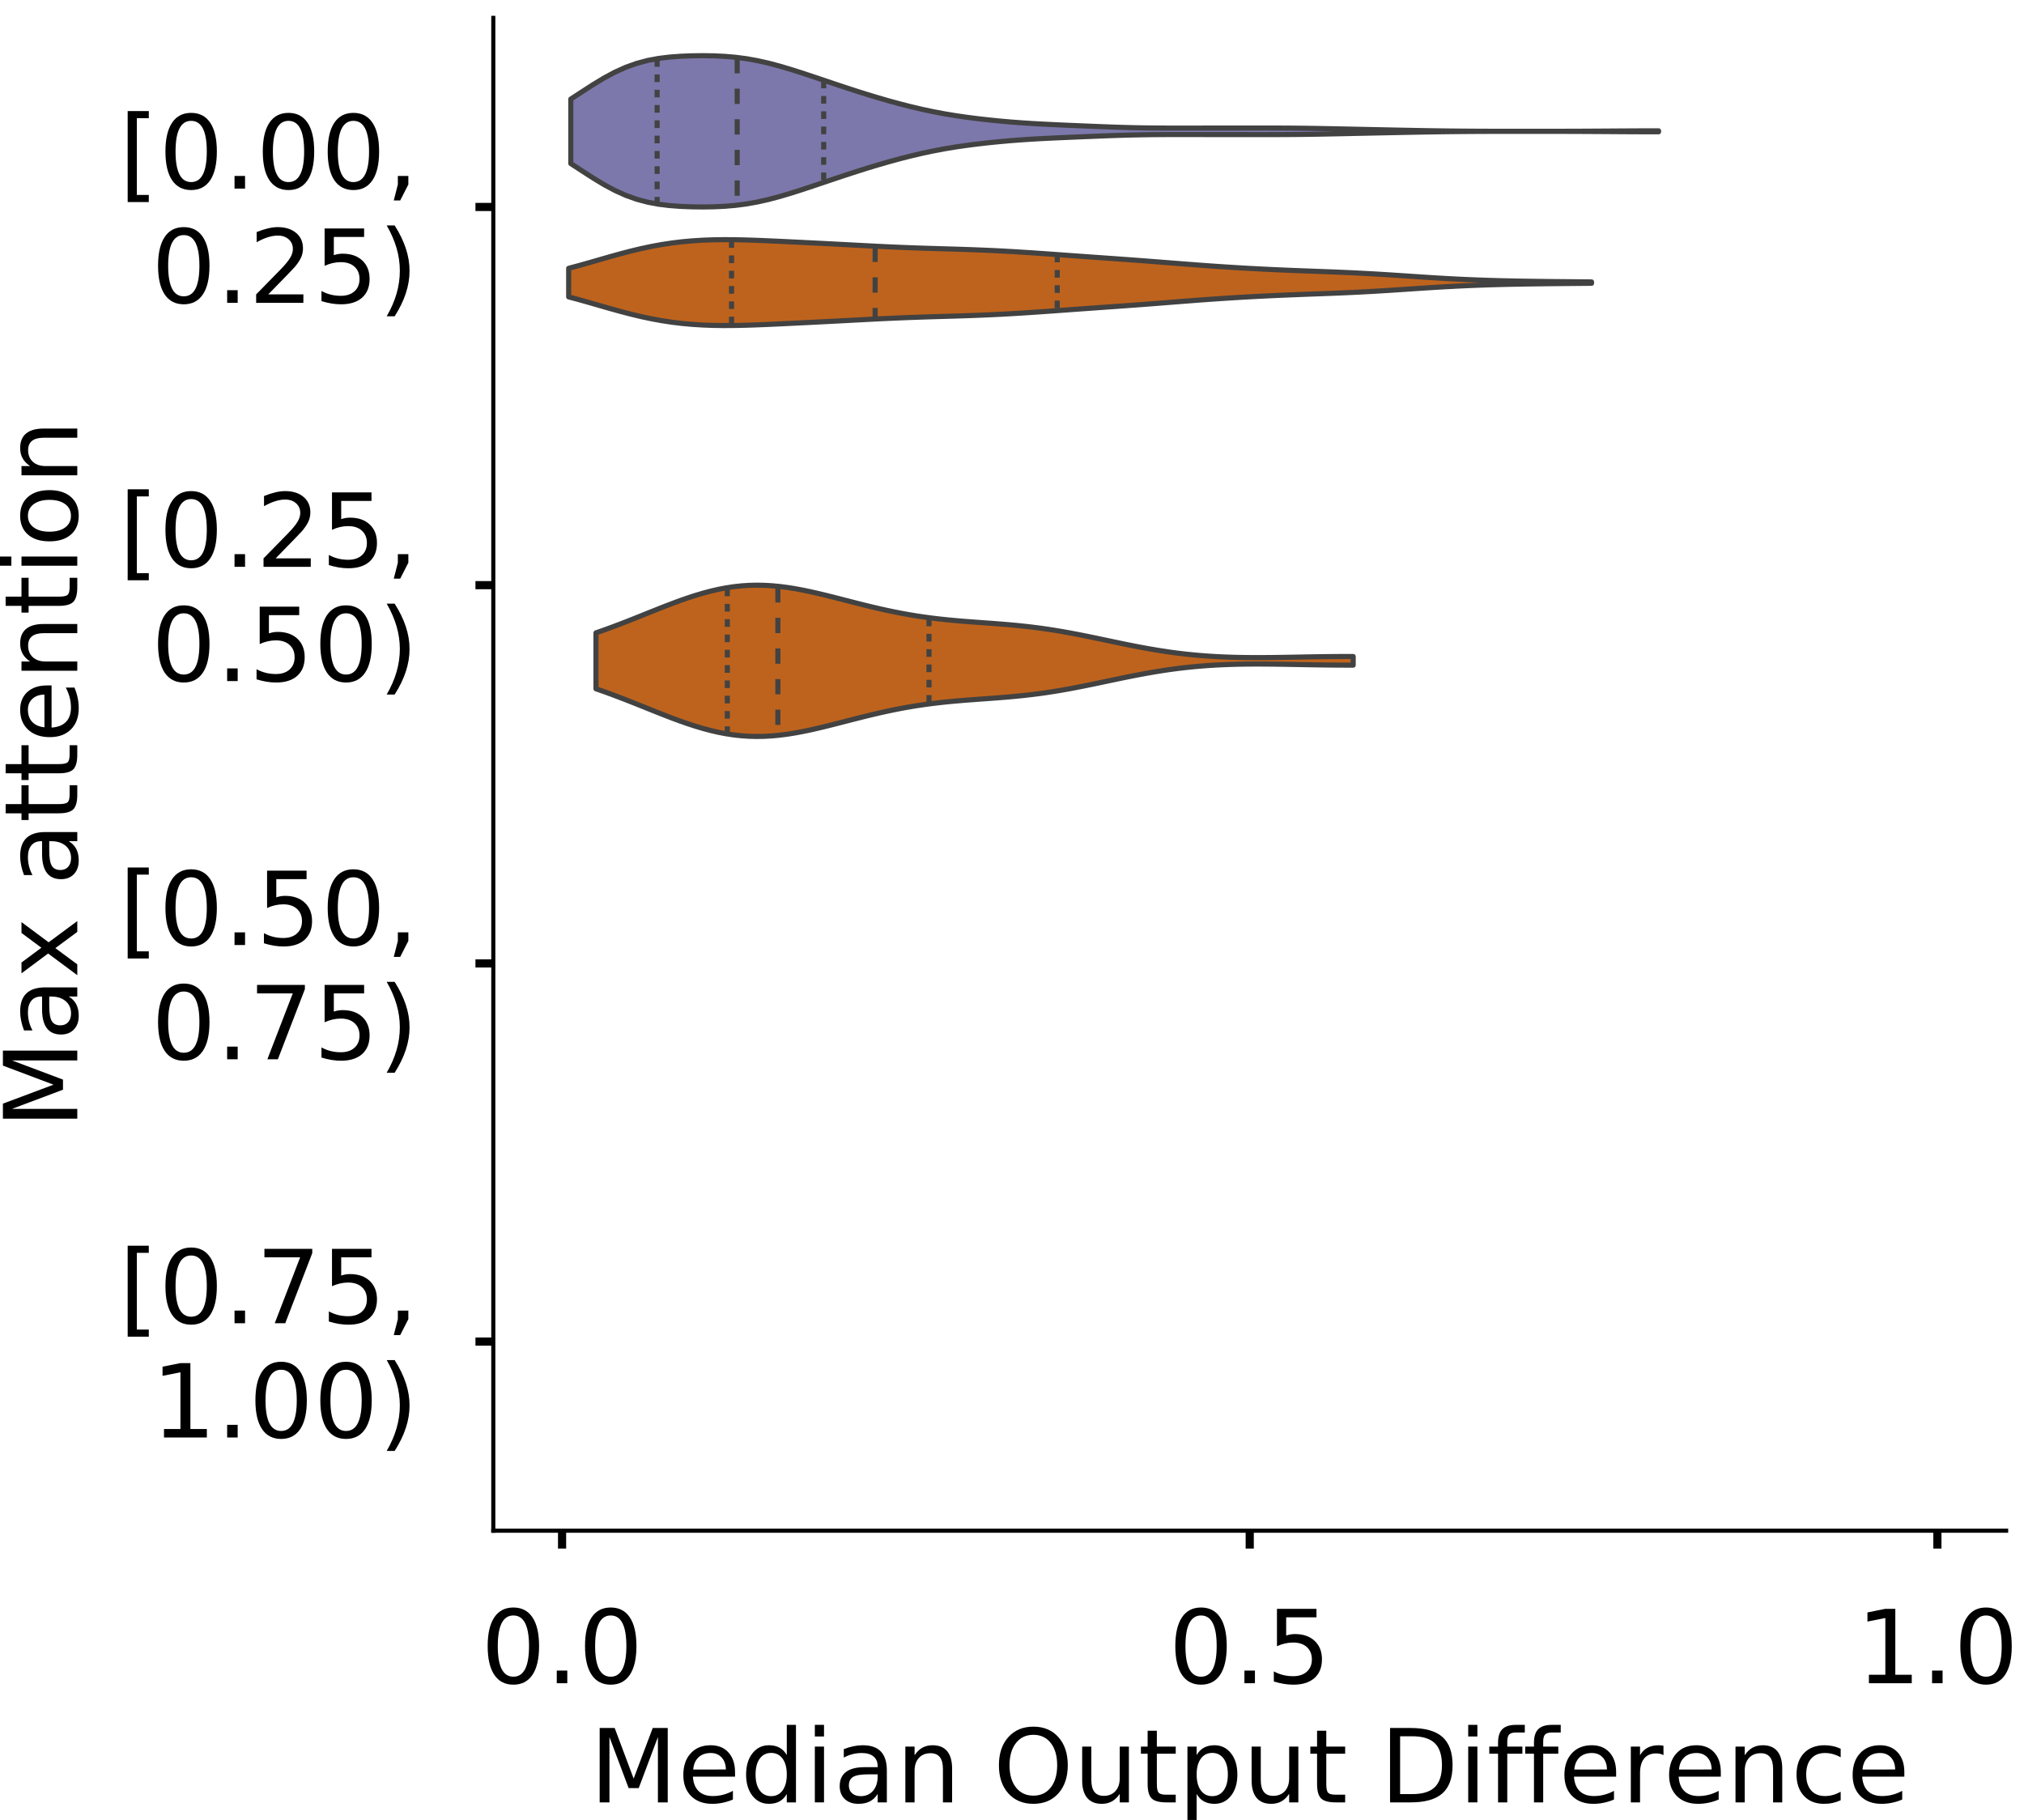 <?xml version="1.0" encoding="utf-8" standalone="no"?>
<!DOCTYPE svg PUBLIC "-//W3C//DTD SVG 1.1//EN"
  "http://www.w3.org/Graphics/SVG/1.1/DTD/svg11.dtd">
<!-- Created with matplotlib (https://matplotlib.org/) -->
<svg height="356.753pt" version="1.1" viewBox="0 0 396.753 356.753" width="396.753pt" xmlns="http://www.w3.org/2000/svg" xmlns:xlink="http://www.w3.org/1999/xlink">
 <defs>
  <style type="text/css">
*{stroke-linecap:butt;stroke-linejoin:round;}
  </style>
 </defs>
 <g id="figure_1">
  <g id="patch_1">
   <path d="M 0 356.753 
L 396.753 356.753 
L 396.753 0 
L 0 0 
z
" style="fill:#ffffff;"/>
  </g>
  <g id="axes_1">
   <g id="patch_2">
    <path d="M 96.7 300.053 
L 393.253 300.053 
L 393.253 3.5 
L 96.7 3.5 
z
" style="fill:#ffffff;"/>
   </g>
   <g id="PolyCollection_1">
    <defs>
     <path d="M 111.891 -324.692 
L 111.891 -337.331 
L 114.045 -338.735 
L 116.199 -340.126 
L 118.352 -341.431 
L 120.506 -342.59 
L 122.66 -343.563 
L 124.814 -344.332 
L 126.968 -344.905 
L 129.122 -345.305 
L 131.275 -345.568 
L 133.429 -345.728 
L 135.583 -345.813 
L 137.737 -345.839 
L 139.891 -345.808 
L 142.045 -345.708 
L 144.199 -345.524 
L 146.352 -345.242 
L 148.506 -344.856 
L 150.66 -344.371 
L 152.814 -343.799 
L 154.968 -343.161 
L 157.122 -342.477 
L 159.276 -341.765 
L 161.429 -341.04 
L 163.583 -340.314 
L 165.737 -339.597 
L 167.891 -338.897 
L 170.045 -338.219 
L 172.199 -337.568 
L 174.352 -336.947 
L 176.506 -336.361 
L 178.66 -335.813 
L 180.814 -335.309 
L 182.968 -334.852 
L 185.122 -334.446 
L 187.276 -334.089 
L 189.429 -333.775 
L 191.583 -333.499 
L 193.737 -333.255 
L 195.891 -333.038 
L 198.045 -332.847 
L 200.199 -332.682 
L 202.352 -332.54 
L 204.506 -332.42 
L 206.66 -332.316 
L 208.814 -332.22 
L 210.968 -332.129 
L 213.122 -332.039 
L 215.276 -331.951 
L 217.429 -331.869 
L 219.583 -331.795 
L 221.737 -331.736 
L 223.891 -331.692 
L 226.045 -331.664 
L 228.199 -331.65 
L 230.352 -331.645 
L 232.506 -331.645 
L 234.66 -331.648 
L 236.814 -331.65 
L 238.968 -331.652 
L 241.122 -331.653 
L 243.276 -331.655 
L 245.429 -331.656 
L 247.583 -331.657 
L 249.737 -331.654 
L 251.891 -331.646 
L 254.045 -331.63 
L 256.199 -331.605 
L 258.352 -331.572 
L 260.506 -331.532 
L 262.66 -331.488 
L 264.814 -331.442 
L 266.968 -331.396 
L 269.122 -331.351 
L 271.276 -331.306 
L 273.429 -331.262 
L 275.583 -331.218 
L 277.737 -331.177 
L 279.891 -331.138 
L 282.045 -331.105 
L 284.199 -331.077 
L 286.352 -331.055 
L 288.506 -331.039 
L 290.66 -331.028 
L 292.814 -331.021 
L 294.968 -331.017 
L 297.122 -331.015 
L 299.276 -331.014 
L 301.429 -331.015 
L 303.583 -331.017 
L 305.737 -331.021 
L 307.891 -331.027 
L 310.045 -331.035 
L 312.199 -331.046 
L 314.352 -331.059 
L 316.506 -331.073 
L 318.66 -331.086 
L 320.814 -331.098 
L 322.968 -331.105 
L 325.122 -331.108 
L 325.122 -330.916 
L 325.122 -330.916 
L 322.968 -330.918 
L 320.814 -330.926 
L 318.66 -330.937 
L 316.506 -330.951 
L 314.352 -330.965 
L 312.199 -330.978 
L 310.045 -330.989 
L 307.891 -330.997 
L 305.737 -331.003 
L 303.583 -331.006 
L 301.429 -331.009 
L 299.276 -331.009 
L 297.122 -331.009 
L 294.968 -331.007 
L 292.814 -331.003 
L 290.66 -330.996 
L 288.506 -330.985 
L 286.352 -330.969 
L 284.199 -330.947 
L 282.045 -330.919 
L 279.891 -330.885 
L 277.737 -330.847 
L 275.583 -330.805 
L 273.429 -330.762 
L 271.276 -330.718 
L 269.122 -330.673 
L 266.968 -330.628 
L 264.814 -330.582 
L 262.66 -330.536 
L 260.506 -330.492 
L 258.352 -330.452 
L 256.199 -330.418 
L 254.045 -330.394 
L 251.891 -330.378 
L 249.737 -330.37 
L 247.583 -330.367 
L 245.429 -330.368 
L 243.276 -330.369 
L 241.122 -330.371 
L 238.968 -330.372 
L 236.814 -330.374 
L 234.66 -330.376 
L 232.506 -330.378 
L 230.352 -330.379 
L 228.199 -330.374 
L 226.045 -330.359 
L 223.891 -330.331 
L 221.737 -330.288 
L 219.583 -330.228 
L 217.429 -330.155 
L 215.276 -330.072 
L 213.122 -329.984 
L 210.968 -329.894 
L 208.814 -329.803 
L 206.66 -329.708 
L 204.506 -329.604 
L 202.352 -329.483 
L 200.199 -329.342 
L 198.045 -329.177 
L 195.891 -328.986 
L 193.737 -328.769 
L 191.583 -328.524 
L 189.429 -328.248 
L 187.276 -327.935 
L 185.122 -327.577 
L 182.968 -327.171 
L 180.814 -326.715 
L 178.66 -326.211 
L 176.506 -325.663 
L 174.352 -325.077 
L 172.199 -324.456 
L 170.045 -323.805 
L 167.891 -323.127 
L 165.737 -322.426 
L 163.583 -321.709 
L 161.429 -320.984 
L 159.276 -320.259 
L 157.122 -319.547 
L 154.968 -318.862 
L 152.814 -318.224 
L 150.66 -317.653 
L 148.506 -317.167 
L 146.352 -316.781 
L 144.199 -316.499 
L 142.045 -316.315 
L 139.891 -316.216 
L 137.737 -316.184 
L 135.583 -316.211 
L 133.429 -316.296 
L 131.275 -316.456 
L 129.122 -316.718 
L 126.968 -317.119 
L 124.814 -317.692 
L 122.66 -318.461 
L 120.506 -319.434 
L 118.352 -320.593 
L 116.199 -321.898 
L 114.045 -323.289 
L 111.891 -324.692 
z
" id="m7dd68de358" style="stroke:#424242;"/>
    </defs>
    <g clip-path="url(#pa63e658e21)">
     <use style="fill:#7c78ab;stroke:#424242;" x="0" xlink:href="#m7dd68de358" y="356.753"/>
    </g>
   </g>
   <g id="PolyCollection_2">
    <defs>
     <path d="M 111.473 -298.554 
L 111.473 -304.159 
L 113.499 -304.702 
L 115.524 -305.273 
L 117.549 -305.857 
L 119.575 -306.438 
L 121.6 -307.001 
L 123.625 -307.531 
L 125.651 -308.016 
L 127.676 -308.446 
L 129.701 -308.817 
L 131.727 -309.124 
L 133.752 -309.368 
L 135.778 -309.549 
L 137.803 -309.674 
L 139.828 -309.747 
L 141.854 -309.774 
L 143.879 -309.763 
L 145.904 -309.722 
L 147.93 -309.659 
L 149.955 -309.579 
L 151.98 -309.489 
L 154.006 -309.394 
L 156.031 -309.295 
L 158.056 -309.195 
L 160.082 -309.094 
L 162.107 -308.991 
L 164.132 -308.886 
L 166.158 -308.78 
L 168.183 -308.672 
L 170.209 -308.566 
L 172.234 -308.463 
L 174.259 -308.366 
L 176.285 -308.277 
L 178.31 -308.197 
L 180.335 -308.125 
L 182.361 -308.061 
L 184.386 -308 
L 186.411 -307.941 
L 188.437 -307.879 
L 190.462 -307.81 
L 192.487 -307.732 
L 194.513 -307.644 
L 196.538 -307.543 
L 198.564 -307.43 
L 200.589 -307.306 
L 202.614 -307.173 
L 204.64 -307.033 
L 206.665 -306.889 
L 208.69 -306.743 
L 210.716 -306.596 
L 212.741 -306.451 
L 214.766 -306.308 
L 216.792 -306.165 
L 218.817 -306.021 
L 220.842 -305.875 
L 222.868 -305.726 
L 224.893 -305.574 
L 226.918 -305.417 
L 228.944 -305.259 
L 230.969 -305.099 
L 232.995 -304.942 
L 235.02 -304.788 
L 237.045 -304.64 
L 239.071 -304.5 
L 241.096 -304.368 
L 243.121 -304.244 
L 245.147 -304.129 
L 247.172 -304.023 
L 249.197 -303.925 
L 251.223 -303.834 
L 253.248 -303.75 
L 255.273 -303.671 
L 257.299 -303.596 
L 259.324 -303.52 
L 261.35 -303.442 
L 263.375 -303.359 
L 265.4 -303.267 
L 267.426 -303.165 
L 269.451 -303.053 
L 271.476 -302.931 
L 273.502 -302.801 
L 275.527 -302.666 
L 277.552 -302.53 
L 279.578 -302.397 
L 281.603 -302.27 
L 283.628 -302.153 
L 285.654 -302.046 
L 287.679 -301.951 
L 289.704 -301.87 
L 291.73 -301.8 
L 293.755 -301.741 
L 295.781 -301.693 
L 297.806 -301.653 
L 299.831 -301.62 
L 301.857 -301.592 
L 303.882 -301.568 
L 305.907 -301.547 
L 307.933 -301.528 
L 309.958 -301.509 
L 311.983 -301.492 
L 311.983 -301.221 
L 311.983 -301.221 
L 309.958 -301.204 
L 307.933 -301.185 
L 305.907 -301.166 
L 303.882 -301.145 
L 301.857 -301.121 
L 299.831 -301.093 
L 297.806 -301.06 
L 295.781 -301.02 
L 293.755 -300.972 
L 291.73 -300.913 
L 289.704 -300.843 
L 287.679 -300.762 
L 285.654 -300.667 
L 283.628 -300.56 
L 281.603 -300.443 
L 279.578 -300.316 
L 277.552 -300.183 
L 275.527 -300.047 
L 273.502 -299.912 
L 271.476 -299.782 
L 269.451 -299.66 
L 267.426 -299.548 
L 265.4 -299.446 
L 263.375 -299.354 
L 261.35 -299.271 
L 259.324 -299.193 
L 257.299 -299.117 
L 255.273 -299.042 
L 253.248 -298.963 
L 251.223 -298.879 
L 249.197 -298.788 
L 247.172 -298.69 
L 245.147 -298.584 
L 243.121 -298.469 
L 241.096 -298.345 
L 239.071 -298.213 
L 237.045 -298.073 
L 235.02 -297.925 
L 232.995 -297.771 
L 230.969 -297.614 
L 228.944 -297.454 
L 226.918 -297.296 
L 224.893 -297.139 
L 222.868 -296.987 
L 220.842 -296.838 
L 218.817 -296.692 
L 216.792 -296.548 
L 214.766 -296.405 
L 212.741 -296.262 
L 210.716 -296.117 
L 208.69 -295.97 
L 206.665 -295.824 
L 204.64 -295.68 
L 202.614 -295.54 
L 200.589 -295.407 
L 198.564 -295.283 
L 196.538 -295.17 
L 194.513 -295.069 
L 192.487 -294.981 
L 190.462 -294.903 
L 188.437 -294.834 
L 186.411 -294.772 
L 184.386 -294.713 
L 182.361 -294.652 
L 180.335 -294.588 
L 178.31 -294.516 
L 176.285 -294.436 
L 174.259 -294.347 
L 172.234 -294.25 
L 170.209 -294.147 
L 168.183 -294.041 
L 166.158 -293.933 
L 164.132 -293.827 
L 162.107 -293.722 
L 160.082 -293.619 
L 158.056 -293.518 
L 156.031 -293.418 
L 154.006 -293.319 
L 151.98 -293.224 
L 149.955 -293.134 
L 147.93 -293.054 
L 145.904 -292.991 
L 143.879 -292.95 
L 141.854 -292.939 
L 139.828 -292.966 
L 137.803 -293.039 
L 135.778 -293.164 
L 133.752 -293.345 
L 131.727 -293.589 
L 129.701 -293.896 
L 127.676 -294.267 
L 125.651 -294.697 
L 123.625 -295.182 
L 121.6 -295.712 
L 119.575 -296.275 
L 117.549 -296.856 
L 115.524 -297.44 
L 113.499 -298.011 
L 111.473 -298.554 
z
" id="m7da32e8eb4" style="stroke:#424242;"/>
    </defs>
    <g clip-path="url(#pa63e658e21)">
     <use style="fill:#be631d;stroke:#424242;" x="0" xlink:href="#m7da32e8eb4" y="356.753"/>
    </g>
   </g>
   <g id="PolyCollection_3">
    <defs>
     <path d="M 116.826 -221.734 
L 116.826 -232.702 
L 118.325 -233.225 
L 119.825 -233.77 
L 121.324 -234.334 
L 122.823 -234.914 
L 124.323 -235.506 
L 125.822 -236.105 
L 127.321 -236.708 
L 128.821 -237.307 
L 130.32 -237.898 
L 131.819 -238.473 
L 133.319 -239.026 
L 134.818 -239.55 
L 136.317 -240.039 
L 137.817 -240.485 
L 139.316 -240.884 
L 140.815 -241.229 
L 142.315 -241.517 
L 143.814 -241.745 
L 145.313 -241.909 
L 146.812 -242.009 
L 148.312 -242.046 
L 149.811 -242.02 
L 151.31 -241.936 
L 152.81 -241.795 
L 154.309 -241.603 
L 155.808 -241.366 
L 157.308 -241.088 
L 158.807 -240.777 
L 160.306 -240.439 
L 161.806 -240.079 
L 163.305 -239.705 
L 164.804 -239.322 
L 166.304 -238.936 
L 167.803 -238.551 
L 169.302 -238.174 
L 170.801 -237.808 
L 172.301 -237.456 
L 173.8 -237.122 
L 175.299 -236.808 
L 176.799 -236.516 
L 178.298 -236.247 
L 179.797 -236.001 
L 181.297 -235.78 
L 182.796 -235.581 
L 184.295 -235.404 
L 185.795 -235.246 
L 187.294 -235.105 
L 188.793 -234.978 
L 190.293 -234.861 
L 191.792 -234.751 
L 193.291 -234.643 
L 194.791 -234.533 
L 196.29 -234.417 
L 197.789 -234.292 
L 199.288 -234.154 
L 200.788 -234 
L 202.287 -233.828 
L 203.786 -233.637 
L 205.286 -233.426 
L 206.785 -233.194 
L 208.284 -232.943 
L 209.784 -232.674 
L 211.283 -232.39 
L 212.782 -232.092 
L 214.282 -231.785 
L 215.781 -231.471 
L 217.28 -231.155 
L 218.78 -230.84 
L 220.279 -230.529 
L 221.778 -230.227 
L 223.278 -229.935 
L 224.777 -229.658 
L 226.276 -229.397 
L 227.775 -229.155 
L 229.275 -228.933 
L 230.774 -228.732 
L 232.273 -228.553 
L 233.773 -228.396 
L 235.272 -228.261 
L 236.771 -228.148 
L 238.271 -228.054 
L 239.77 -227.981 
L 241.269 -227.925 
L 242.769 -227.886 
L 244.268 -227.862 
L 245.767 -227.851 
L 247.267 -227.852 
L 248.766 -227.861 
L 250.265 -227.878 
L 251.765 -227.901 
L 253.264 -227.927 
L 254.763 -227.954 
L 256.262 -227.981 
L 257.762 -228.007 
L 259.261 -228.029 
L 260.76 -228.047 
L 262.26 -228.059 
L 263.759 -228.066 
L 265.258 -228.065 
L 265.258 -226.371 
L 265.258 -226.371 
L 263.759 -226.371 
L 262.26 -226.377 
L 260.76 -226.39 
L 259.261 -226.408 
L 257.762 -226.43 
L 256.262 -226.455 
L 254.763 -226.482 
L 253.264 -226.51 
L 251.765 -226.536 
L 250.265 -226.558 
L 248.766 -226.575 
L 247.267 -226.585 
L 245.767 -226.585 
L 244.268 -226.574 
L 242.769 -226.55 
L 241.269 -226.511 
L 239.77 -226.456 
L 238.271 -226.382 
L 236.771 -226.289 
L 235.272 -226.175 
L 233.773 -226.04 
L 232.273 -225.883 
L 230.774 -225.704 
L 229.275 -225.503 
L 227.775 -225.281 
L 226.276 -225.039 
L 224.777 -224.778 
L 223.278 -224.501 
L 221.778 -224.21 
L 220.279 -223.907 
L 218.78 -223.596 
L 217.28 -223.281 
L 215.781 -222.965 
L 214.282 -222.651 
L 212.782 -222.344 
L 211.283 -222.047 
L 209.784 -221.762 
L 208.284 -221.493 
L 206.785 -221.242 
L 205.286 -221.011 
L 203.786 -220.799 
L 202.287 -220.608 
L 200.788 -220.436 
L 199.288 -220.282 
L 197.789 -220.144 
L 196.29 -220.019 
L 194.791 -219.904 
L 193.291 -219.794 
L 191.792 -219.686 
L 190.293 -219.575 
L 188.793 -219.459 
L 187.294 -219.331 
L 185.795 -219.191 
L 184.295 -219.033 
L 182.796 -218.855 
L 181.297 -218.657 
L 179.797 -218.435 
L 178.298 -218.19 
L 176.799 -217.921 
L 175.299 -217.628 
L 173.8 -217.314 
L 172.301 -216.98 
L 170.801 -216.628 
L 169.302 -216.262 
L 167.803 -215.885 
L 166.304 -215.501 
L 164.804 -215.115 
L 163.305 -214.732 
L 161.806 -214.357 
L 160.306 -213.998 
L 158.807 -213.659 
L 157.308 -213.348 
L 155.808 -213.07 
L 154.309 -212.833 
L 152.81 -212.641 
L 151.31 -212.501 
L 149.811 -212.416 
L 148.312 -212.391 
L 146.812 -212.427 
L 145.313 -212.528 
L 143.814 -212.692 
L 142.315 -212.919 
L 140.815 -213.207 
L 139.316 -213.552 
L 137.817 -213.951 
L 136.317 -214.398 
L 134.818 -214.886 
L 133.319 -215.41 
L 131.819 -215.963 
L 130.32 -216.538 
L 128.821 -217.129 
L 127.321 -217.729 
L 125.822 -218.331 
L 124.323 -218.931 
L 122.823 -219.523 
L 121.324 -220.102 
L 119.825 -220.666 
L 118.325 -221.211 
L 116.826 -221.734 
z
" id="mcc449b60b7" style="stroke:#424242;"/>
    </defs>
    <g clip-path="url(#pa63e658e21)">
     <use style="fill:#be631d;stroke:#424242;" x="0" xlink:href="#mcc449b60b7" y="356.753"/>
    </g>
   </g>
   <g id="patch_3">
    <path clip-path="url(#pa63e658e21)" d="M 110.18 40.569 
L 110.18 40.569 
L 110.18 40.569 
L 110.18 40.569 
z
" style="fill:#7c78ab;stroke:#424242;stroke-linejoin:miter;stroke-width:0.5;"/>
   </g>
   <g id="patch_4">
    <path clip-path="url(#pa63e658e21)" d="M 110.18 40.569 
L 110.18 40.569 
L 110.18 40.569 
L 110.18 40.569 
z
" style="fill:#be631d;stroke:#424242;stroke-linejoin:miter;stroke-width:0.5;"/>
   </g>
   <g id="matplotlib.axis_1">
    <g id="xtick_1">
     <g id="line2d_1">
      <defs>
       <path d="M 0 0 
L 0 3.5 
" id="md915d86d01" style="stroke:#000000;stroke-width:1.6;"/>
      </defs>
      <g>
       <use style="stroke:#000000;stroke-width:1.6;" x="110.18" xlink:href="#md915d86d01" y="300.053"/>
      </g>
     </g>
     <g id="text_1">
      <!-- 0.0 -->
      <defs>
       <path d="M 31.781 66.406 
Q 24.172 66.406 20.328 58.906 
Q 16.5 51.422 16.5 36.375 
Q 16.5 21.391 20.328 13.891 
Q 24.172 6.391 31.781 6.391 
Q 39.453 6.391 43.281 13.891 
Q 47.125 21.391 47.125 36.375 
Q 47.125 51.422 43.281 58.906 
Q 39.453 66.406 31.781 66.406 
z
M 31.781 74.219 
Q 44.047 74.219 50.516 64.516 
Q 56.984 54.828 56.984 36.375 
Q 56.984 17.969 50.516 8.266 
Q 44.047 -1.422 31.781 -1.422 
Q 19.531 -1.422 13.062 8.266 
Q 6.594 17.969 6.594 36.375 
Q 6.594 54.828 13.062 64.516 
Q 19.531 74.219 31.781 74.219 
z
" id="DejaVuSans-48"/>
       <path d="M 10.688 12.406 
L 21 12.406 
L 21 0 
L 10.688 0 
z
" id="DejaVuSans-46"/>
      </defs>
      <g transform="translate(94.277 329.95)scale(0.2 -0.2)">
       <use xlink:href="#DejaVuSans-48"/>
       <use x="63.623" xlink:href="#DejaVuSans-46"/>
       <use x="95.41" xlink:href="#DejaVuSans-48"/>
      </g>
     </g>
    </g>
    <g id="xtick_2">
     <g id="line2d_2">
      <g>
       <use style="stroke:#000000;stroke-width:1.6;" x="244.977" xlink:href="#md915d86d01" y="300.053"/>
      </g>
     </g>
     <g id="text_2">
      <!-- 0.5 -->
      <defs>
       <path d="M 10.797 72.906 
L 49.516 72.906 
L 49.516 64.594 
L 19.828 64.594 
L 19.828 46.734 
Q 21.969 47.469 24.109 47.828 
Q 26.266 48.188 28.422 48.188 
Q 40.625 48.188 47.75 41.5 
Q 54.891 34.812 54.891 23.391 
Q 54.891 11.625 47.562 5.094 
Q 40.234 -1.422 26.906 -1.422 
Q 22.312 -1.422 17.547 -0.641 
Q 12.797 0.141 7.719 1.703 
L 7.719 11.625 
Q 12.109 9.234 16.797 8.062 
Q 21.484 6.891 26.703 6.891 
Q 35.156 6.891 40.078 11.328 
Q 45.016 15.766 45.016 23.391 
Q 45.016 31 40.078 35.438 
Q 35.156 39.891 26.703 39.891 
Q 22.75 39.891 18.812 39.016 
Q 14.891 38.141 10.797 36.281 
z
" id="DejaVuSans-53"/>
      </defs>
      <g transform="translate(229.074 329.95)scale(0.2 -0.2)">
       <use xlink:href="#DejaVuSans-48"/>
       <use x="63.623" xlink:href="#DejaVuSans-46"/>
       <use x="95.41" xlink:href="#DejaVuSans-53"/>
      </g>
     </g>
    </g>
    <g id="xtick_3">
     <g id="line2d_3">
      <g>
       <use style="stroke:#000000;stroke-width:1.6;" x="379.774" xlink:href="#md915d86d01" y="300.053"/>
      </g>
     </g>
     <g id="text_3">
      <!-- 1.0 -->
      <defs>
       <path d="M 12.406 8.297 
L 28.516 8.297 
L 28.516 63.922 
L 10.984 60.406 
L 10.984 69.391 
L 28.422 72.906 
L 38.281 72.906 
L 38.281 8.297 
L 54.391 8.297 
L 54.391 0 
L 12.406 0 
z
" id="DejaVuSans-49"/>
      </defs>
      <g transform="translate(363.871 329.95)scale(0.2 -0.2)">
       <use xlink:href="#DejaVuSans-49"/>
       <use x="63.623" xlink:href="#DejaVuSans-46"/>
       <use x="95.41" xlink:href="#DejaVuSans-48"/>
      </g>
     </g>
    </g>
    <g id="text_4">
     <!-- Median Output Difference -->
     <defs>
      <path d="M 9.812 72.906 
L 24.516 72.906 
L 43.109 23.297 
L 61.812 72.906 
L 76.516 72.906 
L 76.516 0 
L 66.891 0 
L 66.891 64.016 
L 48.094 14.016 
L 38.188 14.016 
L 19.391 64.016 
L 19.391 0 
L 9.812 0 
z
" id="DejaVuSans-77"/>
      <path d="M 56.203 29.594 
L 56.203 25.203 
L 14.891 25.203 
Q 15.484 15.922 20.484 11.062 
Q 25.484 6.203 34.422 6.203 
Q 39.594 6.203 44.453 7.469 
Q 49.312 8.734 54.109 11.281 
L 54.109 2.781 
Q 49.266 0.734 44.188 -0.344 
Q 39.109 -1.422 33.891 -1.422 
Q 20.797 -1.422 13.156 6.188 
Q 5.516 13.812 5.516 26.812 
Q 5.516 40.234 12.766 48.109 
Q 20.016 56 32.328 56 
Q 43.359 56 49.781 48.891 
Q 56.203 41.797 56.203 29.594 
z
M 47.219 32.234 
Q 47.125 39.594 43.094 43.984 
Q 39.062 48.391 32.422 48.391 
Q 24.906 48.391 20.391 44.141 
Q 15.875 39.891 15.188 32.172 
z
" id="DejaVuSans-101"/>
      <path d="M 45.406 46.391 
L 45.406 75.984 
L 54.391 75.984 
L 54.391 0 
L 45.406 0 
L 45.406 8.203 
Q 42.578 3.328 38.25 0.953 
Q 33.938 -1.422 27.875 -1.422 
Q 17.969 -1.422 11.734 6.484 
Q 5.516 14.406 5.516 27.297 
Q 5.516 40.188 11.734 48.094 
Q 17.969 56 27.875 56 
Q 33.938 56 38.25 53.625 
Q 42.578 51.266 45.406 46.391 
z
M 14.797 27.297 
Q 14.797 17.391 18.875 11.75 
Q 22.953 6.109 30.078 6.109 
Q 37.203 6.109 41.297 11.75 
Q 45.406 17.391 45.406 27.297 
Q 45.406 37.203 41.297 42.844 
Q 37.203 48.484 30.078 48.484 
Q 22.953 48.484 18.875 42.844 
Q 14.797 37.203 14.797 27.297 
z
" id="DejaVuSans-100"/>
      <path d="M 9.422 54.688 
L 18.406 54.688 
L 18.406 0 
L 9.422 0 
z
M 9.422 75.984 
L 18.406 75.984 
L 18.406 64.594 
L 9.422 64.594 
z
" id="DejaVuSans-105"/>
      <path d="M 34.281 27.484 
Q 23.391 27.484 19.188 25 
Q 14.984 22.516 14.984 16.5 
Q 14.984 11.719 18.141 8.906 
Q 21.297 6.109 26.703 6.109 
Q 34.188 6.109 38.703 11.406 
Q 43.219 16.703 43.219 25.484 
L 43.219 27.484 
z
M 52.203 31.203 
L 52.203 0 
L 43.219 0 
L 43.219 8.297 
Q 40.141 3.328 35.547 0.953 
Q 30.953 -1.422 24.312 -1.422 
Q 15.922 -1.422 10.953 3.297 
Q 6 8.016 6 15.922 
Q 6 25.141 12.172 29.828 
Q 18.359 34.516 30.609 34.516 
L 43.219 34.516 
L 43.219 35.406 
Q 43.219 41.609 39.141 45 
Q 35.062 48.391 27.688 48.391 
Q 23 48.391 18.547 47.266 
Q 14.109 46.141 10.016 43.891 
L 10.016 52.203 
Q 14.938 54.109 19.578 55.047 
Q 24.219 56 28.609 56 
Q 40.484 56 46.344 49.844 
Q 52.203 43.703 52.203 31.203 
z
" id="DejaVuSans-97"/>
      <path d="M 54.891 33.016 
L 54.891 0 
L 45.906 0 
L 45.906 32.719 
Q 45.906 40.484 42.875 44.328 
Q 39.844 48.188 33.797 48.188 
Q 26.516 48.188 22.312 43.547 
Q 18.109 38.922 18.109 30.906 
L 18.109 0 
L 9.078 0 
L 9.078 54.688 
L 18.109 54.688 
L 18.109 46.188 
Q 21.344 51.125 25.703 53.562 
Q 30.078 56 35.797 56 
Q 45.219 56 50.047 50.172 
Q 54.891 44.344 54.891 33.016 
z
" id="DejaVuSans-110"/>
      <path id="DejaVuSans-32"/>
      <path d="M 39.406 66.219 
Q 28.656 66.219 22.328 58.203 
Q 16.016 50.203 16.016 36.375 
Q 16.016 22.609 22.328 14.594 
Q 28.656 6.594 39.406 6.594 
Q 50.141 6.594 56.422 14.594 
Q 62.703 22.609 62.703 36.375 
Q 62.703 50.203 56.422 58.203 
Q 50.141 66.219 39.406 66.219 
z
M 39.406 74.219 
Q 54.734 74.219 63.906 63.938 
Q 73.094 53.656 73.094 36.375 
Q 73.094 19.141 63.906 8.859 
Q 54.734 -1.422 39.406 -1.422 
Q 24.031 -1.422 14.812 8.828 
Q 5.609 19.094 5.609 36.375 
Q 5.609 53.656 14.812 63.938 
Q 24.031 74.219 39.406 74.219 
z
" id="DejaVuSans-79"/>
      <path d="M 8.5 21.578 
L 8.5 54.688 
L 17.484 54.688 
L 17.484 21.922 
Q 17.484 14.156 20.5 10.266 
Q 23.531 6.391 29.594 6.391 
Q 36.859 6.391 41.078 11.031 
Q 45.312 15.672 45.312 23.688 
L 45.312 54.688 
L 54.297 54.688 
L 54.297 0 
L 45.312 0 
L 45.312 8.406 
Q 42.047 3.422 37.719 1 
Q 33.406 -1.422 27.688 -1.422 
Q 18.266 -1.422 13.375 4.438 
Q 8.5 10.297 8.5 21.578 
z
M 31.109 56 
z
" id="DejaVuSans-117"/>
      <path d="M 18.312 70.219 
L 18.312 54.688 
L 36.812 54.688 
L 36.812 47.703 
L 18.312 47.703 
L 18.312 18.016 
Q 18.312 11.328 20.141 9.422 
Q 21.969 7.516 27.594 7.516 
L 36.812 7.516 
L 36.812 0 
L 27.594 0 
Q 17.188 0 13.234 3.875 
Q 9.281 7.766 9.281 18.016 
L 9.281 47.703 
L 2.688 47.703 
L 2.688 54.688 
L 9.281 54.688 
L 9.281 70.219 
z
" id="DejaVuSans-116"/>
      <path d="M 18.109 8.203 
L 18.109 -20.797 
L 9.078 -20.797 
L 9.078 54.688 
L 18.109 54.688 
L 18.109 46.391 
Q 20.953 51.266 25.266 53.625 
Q 29.594 56 35.594 56 
Q 45.562 56 51.781 48.094 
Q 58.016 40.188 58.016 27.297 
Q 58.016 14.406 51.781 6.484 
Q 45.562 -1.422 35.594 -1.422 
Q 29.594 -1.422 25.266 0.953 
Q 20.953 3.328 18.109 8.203 
z
M 48.688 27.297 
Q 48.688 37.203 44.609 42.844 
Q 40.531 48.484 33.406 48.484 
Q 26.266 48.484 22.188 42.844 
Q 18.109 37.203 18.109 27.297 
Q 18.109 17.391 22.188 11.75 
Q 26.266 6.109 33.406 6.109 
Q 40.531 6.109 44.609 11.75 
Q 48.688 17.391 48.688 27.297 
z
" id="DejaVuSans-112"/>
      <path d="M 19.672 64.797 
L 19.672 8.109 
L 31.594 8.109 
Q 46.688 8.109 53.688 14.938 
Q 60.688 21.781 60.688 36.531 
Q 60.688 51.172 53.688 57.984 
Q 46.688 64.797 31.594 64.797 
z
M 9.812 72.906 
L 30.078 72.906 
Q 51.266 72.906 61.172 64.094 
Q 71.094 55.281 71.094 36.531 
Q 71.094 17.672 61.125 8.828 
Q 51.172 0 30.078 0 
L 9.812 0 
z
" id="DejaVuSans-68"/>
      <path d="M 37.109 75.984 
L 37.109 68.5 
L 28.516 68.5 
Q 23.688 68.5 21.797 66.547 
Q 19.922 64.594 19.922 59.516 
L 19.922 54.688 
L 34.719 54.688 
L 34.719 47.703 
L 19.922 47.703 
L 19.922 0 
L 10.891 0 
L 10.891 47.703 
L 2.297 47.703 
L 2.297 54.688 
L 10.891 54.688 
L 10.891 58.5 
Q 10.891 67.625 15.141 71.797 
Q 19.391 75.984 28.609 75.984 
z
" id="DejaVuSans-102"/>
      <path d="M 41.109 46.297 
Q 39.594 47.172 37.812 47.578 
Q 36.031 48 33.891 48 
Q 26.266 48 22.188 43.047 
Q 18.109 38.094 18.109 28.812 
L 18.109 0 
L 9.078 0 
L 9.078 54.688 
L 18.109 54.688 
L 18.109 46.188 
Q 20.953 51.172 25.484 53.578 
Q 30.031 56 36.531 56 
Q 37.453 56 38.578 55.875 
Q 39.703 55.766 41.062 55.516 
z
" id="DejaVuSans-114"/>
      <path d="M 48.781 52.594 
L 48.781 44.188 
Q 44.969 46.297 41.141 47.344 
Q 37.312 48.391 33.406 48.391 
Q 24.656 48.391 19.812 42.844 
Q 14.984 37.312 14.984 27.297 
Q 14.984 17.281 19.812 11.734 
Q 24.656 6.203 33.406 6.203 
Q 37.312 6.203 41.141 7.25 
Q 44.969 8.297 48.781 10.406 
L 48.781 2.094 
Q 45.016 0.344 40.984 -0.531 
Q 36.969 -1.422 32.422 -1.422 
Q 20.062 -1.422 12.781 6.344 
Q 5.516 14.109 5.516 27.297 
Q 5.516 40.672 12.859 48.328 
Q 20.219 56 33.016 56 
Q 37.156 56 41.109 55.141 
Q 45.062 54.297 48.781 52.594 
z
" id="DejaVuSans-99"/>
     </defs>
     <g transform="translate(115.589 353.306)scale(0.2 -0.2)">
      <use xlink:href="#DejaVuSans-77"/>
      <use x="86.279" xlink:href="#DejaVuSans-101"/>
      <use x="147.803" xlink:href="#DejaVuSans-100"/>
      <use x="211.279" xlink:href="#DejaVuSans-105"/>
      <use x="239.062" xlink:href="#DejaVuSans-97"/>
      <use x="300.342" xlink:href="#DejaVuSans-110"/>
      <use x="363.721" xlink:href="#DejaVuSans-32"/>
      <use x="395.508" xlink:href="#DejaVuSans-79"/>
      <use x="474.219" xlink:href="#DejaVuSans-117"/>
      <use x="537.598" xlink:href="#DejaVuSans-116"/>
      <use x="576.807" xlink:href="#DejaVuSans-112"/>
      <use x="640.283" xlink:href="#DejaVuSans-117"/>
      <use x="703.662" xlink:href="#DejaVuSans-116"/>
      <use x="742.871" xlink:href="#DejaVuSans-32"/>
      <use x="774.658" xlink:href="#DejaVuSans-68"/>
      <use x="851.66" xlink:href="#DejaVuSans-105"/>
      <use x="879.443" xlink:href="#DejaVuSans-102"/>
      <use x="914.648" xlink:href="#DejaVuSans-102"/>
      <use x="949.854" xlink:href="#DejaVuSans-101"/>
      <use x="1011.377" xlink:href="#DejaVuSans-114"/>
      <use x="1052.459" xlink:href="#DejaVuSans-101"/>
      <use x="1113.982" xlink:href="#DejaVuSans-110"/>
      <use x="1177.361" xlink:href="#DejaVuSans-99"/>
      <use x="1232.342" xlink:href="#DejaVuSans-101"/>
     </g>
    </g>
   </g>
   <g id="matplotlib.axis_2">
    <g id="ytick_1">
     <g id="line2d_4">
      <defs>
       <path d="M 0 0 
L -3.5 0 
" id="m9d7f0ddf30" style="stroke:#000000;stroke-width:1.6;"/>
      </defs>
      <g>
       <use style="stroke:#000000;stroke-width:1.6;" x="96.7" xlink:href="#m9d7f0ddf30" y="40.569"/>
      </g>
     </g>
     <g id="text_5">
      <!-- [0.00, -->
      <defs>
       <path d="M 8.594 75.984 
L 29.297 75.984 
L 29.297 69 
L 17.578 69 
L 17.578 -6.203 
L 29.297 -6.203 
L 29.297 -13.188 
L 8.594 -13.188 
z
" id="DejaVuSans-91"/>
       <path d="M 11.719 12.406 
L 22.016 12.406 
L 22.016 4 
L 14.016 -11.625 
L 7.719 -11.625 
L 11.719 4 
z
" id="DejaVuSans-44"/>
      </defs>
      <g transform="translate(23.309 36.97)scale(0.2 -0.2)">
       <use xlink:href="#DejaVuSans-91"/>
       <use x="39.014" xlink:href="#DejaVuSans-48"/>
       <use x="102.637" xlink:href="#DejaVuSans-46"/>
       <use x="134.424" xlink:href="#DejaVuSans-48"/>
       <use x="198.047" xlink:href="#DejaVuSans-48"/>
       <use x="261.67" xlink:href="#DejaVuSans-44"/>
      </g>
      <!-- 0.25) -->
      <defs>
       <path d="M 19.188 8.297 
L 53.609 8.297 
L 53.609 0 
L 7.328 0 
L 7.328 8.297 
Q 12.938 14.109 22.625 23.891 
Q 32.328 33.688 34.812 36.531 
Q 39.547 41.844 41.422 45.531 
Q 43.312 49.219 43.312 52.781 
Q 43.312 58.594 39.234 62.25 
Q 35.156 65.922 28.609 65.922 
Q 23.969 65.922 18.812 64.312 
Q 13.672 62.703 7.812 59.422 
L 7.812 69.391 
Q 13.766 71.781 18.938 73 
Q 24.125 74.219 28.422 74.219 
Q 39.75 74.219 46.484 68.547 
Q 53.219 62.891 53.219 53.422 
Q 53.219 48.922 51.531 44.891 
Q 49.859 40.875 45.406 35.406 
Q 44.188 33.984 37.641 27.219 
Q 31.109 20.453 19.188 8.297 
z
" id="DejaVuSans-50"/>
       <path d="M 8.016 75.875 
L 15.828 75.875 
Q 23.141 64.359 26.781 53.312 
Q 30.422 42.281 30.422 31.391 
Q 30.422 20.453 26.781 9.375 
Q 23.141 -1.703 15.828 -13.188 
L 8.016 -13.188 
Q 14.5 -2 17.703 9.062 
Q 20.906 20.125 20.906 31.391 
Q 20.906 42.672 17.703 53.656 
Q 14.5 64.656 8.016 75.875 
z
" id="DejaVuSans-41"/>
      </defs>
      <g transform="translate(29.666 59.365)scale(0.2 -0.2)">
       <use xlink:href="#DejaVuSans-48"/>
       <use x="63.623" xlink:href="#DejaVuSans-46"/>
       <use x="95.41" xlink:href="#DejaVuSans-50"/>
       <use x="159.033" xlink:href="#DejaVuSans-53"/>
       <use x="222.656" xlink:href="#DejaVuSans-41"/>
      </g>
     </g>
    </g>
    <g id="ytick_2">
     <g id="line2d_5">
      <g>
       <use style="stroke:#000000;stroke-width:1.6;" x="96.7" xlink:href="#m9d7f0ddf30" y="114.707"/>
      </g>
     </g>
     <g id="text_6">
      <!-- [0.25, -->
      <g transform="translate(23.309 111.108)scale(0.2 -0.2)">
       <use xlink:href="#DejaVuSans-91"/>
       <use x="39.014" xlink:href="#DejaVuSans-48"/>
       <use x="102.637" xlink:href="#DejaVuSans-46"/>
       <use x="134.424" xlink:href="#DejaVuSans-50"/>
       <use x="198.047" xlink:href="#DejaVuSans-53"/>
       <use x="261.67" xlink:href="#DejaVuSans-44"/>
      </g>
      <!-- 0.50) -->
      <g transform="translate(29.666 133.504)scale(0.2 -0.2)">
       <use xlink:href="#DejaVuSans-48"/>
       <use x="63.623" xlink:href="#DejaVuSans-46"/>
       <use x="95.41" xlink:href="#DejaVuSans-53"/>
       <use x="159.033" xlink:href="#DejaVuSans-48"/>
       <use x="222.656" xlink:href="#DejaVuSans-41"/>
      </g>
     </g>
    </g>
    <g id="ytick_3">
     <g id="line2d_6">
      <g>
       <use style="stroke:#000000;stroke-width:1.6;" x="96.7" xlink:href="#m9d7f0ddf30" y="188.846"/>
      </g>
     </g>
     <g id="text_7">
      <!-- [0.50, -->
      <g transform="translate(23.309 185.246)scale(0.2 -0.2)">
       <use xlink:href="#DejaVuSans-91"/>
       <use x="39.014" xlink:href="#DejaVuSans-48"/>
       <use x="102.637" xlink:href="#DejaVuSans-46"/>
       <use x="134.424" xlink:href="#DejaVuSans-53"/>
       <use x="198.047" xlink:href="#DejaVuSans-48"/>
       <use x="261.67" xlink:href="#DejaVuSans-44"/>
      </g>
      <!-- 0.75) -->
      <defs>
       <path d="M 8.203 72.906 
L 55.078 72.906 
L 55.078 68.703 
L 28.609 0 
L 18.312 0 
L 43.219 64.594 
L 8.203 64.594 
z
" id="DejaVuSans-55"/>
      </defs>
      <g transform="translate(29.666 207.642)scale(0.2 -0.2)">
       <use xlink:href="#DejaVuSans-48"/>
       <use x="63.623" xlink:href="#DejaVuSans-46"/>
       <use x="95.41" xlink:href="#DejaVuSans-55"/>
       <use x="159.033" xlink:href="#DejaVuSans-53"/>
       <use x="222.656" xlink:href="#DejaVuSans-41"/>
      </g>
     </g>
    </g>
    <g id="ytick_4">
     <g id="line2d_7">
      <g>
       <use style="stroke:#000000;stroke-width:1.6;" x="96.7" xlink:href="#m9d7f0ddf30" y="262.984"/>
      </g>
     </g>
     <g id="text_8">
      <!-- [0.75, -->
      <g transform="translate(23.309 259.385)scale(0.2 -0.2)">
       <use xlink:href="#DejaVuSans-91"/>
       <use x="39.014" xlink:href="#DejaVuSans-48"/>
       <use x="102.637" xlink:href="#DejaVuSans-46"/>
       <use x="134.424" xlink:href="#DejaVuSans-55"/>
       <use x="198.047" xlink:href="#DejaVuSans-53"/>
       <use x="261.67" xlink:href="#DejaVuSans-44"/>
      </g>
      <!-- 1.00) -->
      <g transform="translate(29.666 281.78)scale(0.2 -0.2)">
       <use xlink:href="#DejaVuSans-49"/>
       <use x="63.623" xlink:href="#DejaVuSans-46"/>
       <use x="95.41" xlink:href="#DejaVuSans-48"/>
       <use x="159.033" xlink:href="#DejaVuSans-48"/>
       <use x="222.656" xlink:href="#DejaVuSans-41"/>
      </g>
     </g>
    </g>
    <g id="text_9">
     <!-- Max attention -->
     <defs>
      <path d="M 54.891 54.688 
L 35.109 28.078 
L 55.906 0 
L 45.312 0 
L 29.391 21.484 
L 13.484 0 
L 2.875 0 
L 24.125 28.609 
L 4.688 54.688 
L 15.281 54.688 
L 29.781 35.203 
L 44.281 54.688 
z
" id="DejaVuSans-120"/>
      <path d="M 30.609 48.391 
Q 23.391 48.391 19.188 42.75 
Q 14.984 37.109 14.984 27.297 
Q 14.984 17.484 19.156 11.844 
Q 23.344 6.203 30.609 6.203 
Q 37.797 6.203 41.984 11.859 
Q 46.188 17.531 46.188 27.297 
Q 46.188 37.016 41.984 42.703 
Q 37.797 48.391 30.609 48.391 
z
M 30.609 56 
Q 42.328 56 49.016 48.375 
Q 55.719 40.766 55.719 27.297 
Q 55.719 13.875 49.016 6.219 
Q 42.328 -1.422 30.609 -1.422 
Q 18.844 -1.422 12.172 6.219 
Q 5.516 13.875 5.516 27.297 
Q 5.516 40.766 12.172 48.375 
Q 18.844 56 30.609 56 
z
" id="DejaVuSans-111"/>
     </defs>
     <g transform="translate(15.15 221.244)rotate(-90)scale(0.2 -0.2)">
      <use xlink:href="#DejaVuSans-77"/>
      <use x="86.279" xlink:href="#DejaVuSans-97"/>
      <use x="147.559" xlink:href="#DejaVuSans-120"/>
      <use x="206.738" xlink:href="#DejaVuSans-32"/>
      <use x="238.525" xlink:href="#DejaVuSans-97"/>
      <use x="299.805" xlink:href="#DejaVuSans-116"/>
      <use x="339.014" xlink:href="#DejaVuSans-116"/>
      <use x="378.223" xlink:href="#DejaVuSans-101"/>
      <use x="439.746" xlink:href="#DejaVuSans-110"/>
      <use x="503.125" xlink:href="#DejaVuSans-116"/>
      <use x="542.334" xlink:href="#DejaVuSans-105"/>
      <use x="570.117" xlink:href="#DejaVuSans-111"/>
      <use x="631.299" xlink:href="#DejaVuSans-110"/>
     </g>
    </g>
   </g>
   <g id="line2d_8">
    <path clip-path="url(#pa63e658e21)" d="M 128.812 11.591 
L 128.812 39.892 
" style="fill:none;stroke:#424242;stroke-dasharray:1.5,1.5;stroke-dashoffset:0;"/>
   </g>
   <g id="line2d_9">
    <path clip-path="url(#pa63e658e21)" d="M 144.505 11.374 
L 144.505 40.109 
" style="fill:none;stroke:#424242;stroke-dasharray:3,3;stroke-dashoffset:0;"/>
   </g>
   <g id="line2d_10">
    <path clip-path="url(#pa63e658e21)" d="M 161.463 15.814 
L 161.463 35.669 
" style="fill:none;stroke:#424242;stroke-dasharray:1.5,1.5;stroke-dashoffset:0;"/>
   </g>
   <g id="line2d_11">
    <path clip-path="url(#pa63e658e21)" d="M 143.402 47.074 
L 143.402 63.72 
" style="fill:none;stroke:#424242;stroke-dasharray:1.5,1.5;stroke-dashoffset:0;"/>
   </g>
   <g id="line2d_12">
    <path clip-path="url(#pa63e658e21)" d="M 171.547 48.361 
L 171.547 62.432 
" style="fill:none;stroke:#424242;stroke-dasharray:3,3;stroke-dashoffset:0;"/>
   </g>
   <g id="line2d_13">
    <path clip-path="url(#pa63e658e21)" d="M 207.244 49.92 
L 207.244 60.874 
" style="fill:none;stroke:#424242;stroke-dasharray:1.5,1.5;stroke-dashoffset:0;"/>
   </g>
   <g id="line2d_14">
    <path clip-path="url(#pa63e658e21)" d="M 142.57 115.379 
L 142.57 143.691 
" style="fill:none;stroke:#424242;stroke-dasharray:1.5,1.5;stroke-dashoffset:0;"/>
   </g>
   <g id="line2d_15">
    <path clip-path="url(#pa63e658e21)" d="M 152.483 115.104 
L 152.483 143.966 
" style="fill:none;stroke:#424242;stroke-dasharray:3,3;stroke-dashoffset:0;"/>
   </g>
   <g id="line2d_16">
    <path clip-path="url(#pa63e658e21)" d="M 182.108 121.256 
L 182.108 137.814 
" style="fill:none;stroke:#424242;stroke-dasharray:1.5,1.5;stroke-dashoffset:0;"/>
   </g>
   <g id="patch_5">
    <path d="M 96.7 300.053 
L 96.7 3.5 
" style="fill:none;stroke:#000000;stroke-linecap:square;stroke-linejoin:miter;stroke-width:0.8;"/>
   </g>
   <g id="patch_6">
    <path d="M 96.7 300.053 
L 393.253 300.053 
" style="fill:none;stroke:#000000;stroke-linecap:square;stroke-linejoin:miter;stroke-width:0.8;"/>
   </g>
  </g>
 </g>
 <defs>
  <clipPath id="pa63e658e21">
   <rect height="296.553" width="296.553" x="96.7" y="3.5"/>
  </clipPath>
 </defs>
</svg>
